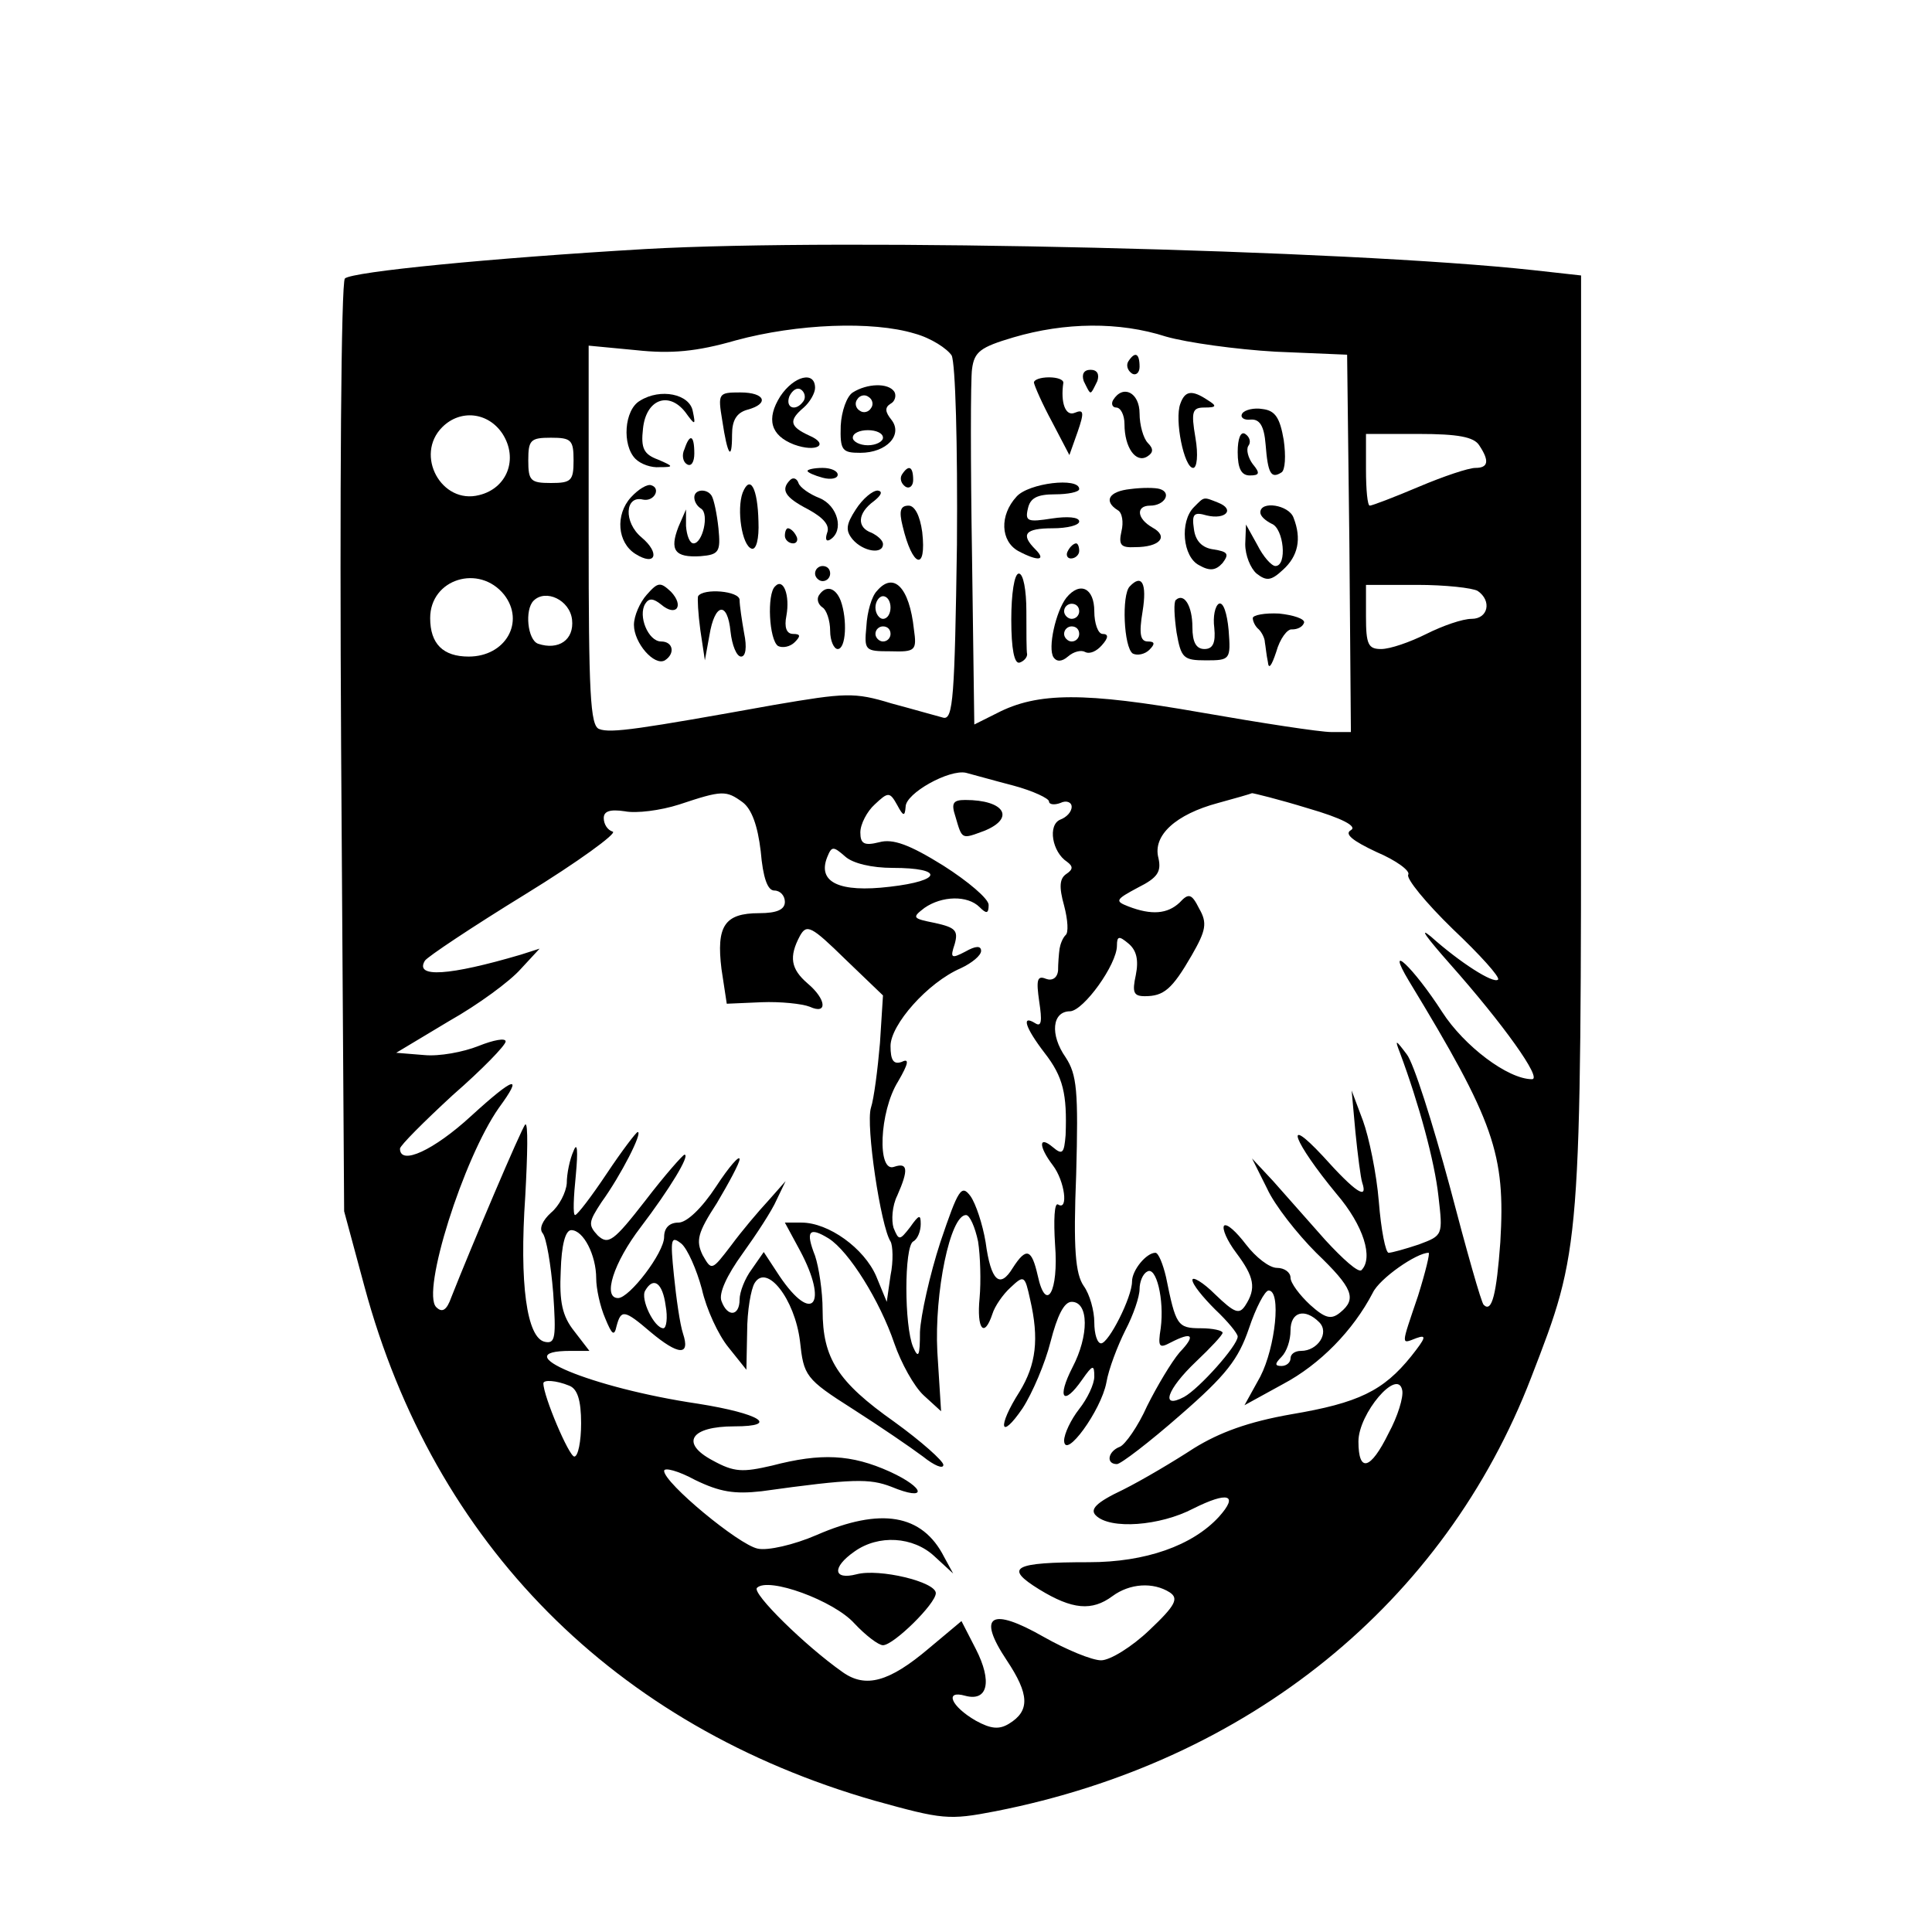 <?xml version="1.0" standalone="no"?>
<!DOCTYPE svg PUBLIC "-//W3C//DTD SVG 20010904//EN"
 "http://www.w3.org/TR/2001/REC-SVG-20010904/DTD/svg10.dtd">
<svg version="1.0" xmlns="http://www.w3.org/2000/svg"
 width="256pt" height="256pt" viewBox="0 0 256 256"
 preserveAspectRatio="xMidYMid meet">

<g transform="translate(0,256) scale(0.1,-0.1)"
fill="#000000" stroke="none">
<path d="M855 2230 c-205 -12 -388 -30 -398 -39 -5 -5 -7 -285 -5 -622 l4
-614 27 -100 c92 -341 331 -582 676 -681 90 -25 98 -26 160 -14 336 66 595
276 710 575 66 171 66 167 66 845 l0 615 -63 7 c-247 27 -912 43 -1177 28z
m357 -112 c22 -6 43 -20 49 -29 5 -11 8 -117 7 -251 -3 -201 -5 -232 -18 -229
-8 2 -39 11 -69 19 -49 15 -61 14 -155 -2 -178 -32 -217 -38 -232 -32 -12 4
-14 48 -14 257 l0 251 63 -6 c46 -5 80 -2 132 13 81 22 181 26 237 9z m333 -4
c28 -8 93 -17 145 -20 l95 -4 3 -250 2 -250 -26 0 c-15 0 -93 12 -173 26 -154
27 -216 27 -270 -1 l-30 -15 -3 222 c-2 123 -2 235 0 249 3 23 11 29 55 42 68
20 140 21 202 1z m-879 -129 c21 -33 6 -72 -31 -81 -50 -13 -86 53 -49 90 24
24 61 20 80 -9z m1294 -15 c14 -21 12 -30 -5 -30 -9 0 -42 -11 -75 -25 -33
-14 -62 -25 -65 -25 -3 0 -5 21 -5 48 l0 47 70 0 c52 0 73 -4 80 -15z m-1200
-20 c0 -27 -3 -30 -30 -30 -27 0 -30 3 -30 30 0 27 3 30 30 30 27 0 30 -3 30
-30z m-92 -178 c28 -36 2 -82 -47 -82 -34 0 -51 17 -51 51 0 52 65 72 98 31z
m1290 5 c19 -13 14 -37 -8 -37 -12 0 -38 -9 -60 -20 -22 -11 -48 -20 -60 -20
-17 0 -20 6 -20 43 l0 42 68 0 c37 0 73 -4 80 -8z m-1200 -38 c3 -27 -18 -41
-45 -32 -14 5 -18 45 -6 57 16 16 48 1 51 -25z m585 -220 c26 -7 47 -17 47
-21 0 -4 7 -5 15 -2 8 4 15 1 15 -5 0 -7 -7 -14 -15 -17 -17 -7 -11 -43 9 -56
8 -6 8 -10 -1 -16 -9 -6 -10 -17 -3 -42 5 -19 6 -36 2 -39 -4 -4 -7 -12 -8
-18 -1 -7 -2 -20 -2 -29 -1 -10 -8 -14 -16 -11 -12 5 -13 -2 -9 -30 4 -26 3
-34 -5 -29 -19 12 -14 -5 12 -39 25 -32 30 -55 28 -109 -2 -24 -4 -27 -17 -16
-19 16 -19 1 0 -24 16 -21 21 -61 7 -52 -5 3 -6 -21 -4 -53 5 -63 -12 -92 -23
-41 -8 35 -15 38 -33 10 -17 -28 -29 -18 -36 34 -4 24 -13 51 -20 61 -12 16
-16 10 -40 -61 -14 -43 -26 -97 -27 -119 0 -32 -2 -36 -9 -20 -12 28 -12 133
0 140 6 3 10 14 10 23 0 13 -2 13 -14 -4 -14 -18 -15 -18 -22 -1 -3 10 -2 29
5 43 15 34 14 44 -4 38 -23 -9 -20 73 5 113 14 24 15 31 5 26 -11 -4 -15 2
-15 21 0 28 49 84 93 103 15 7 27 17 27 23 0 7 -7 7 -21 -1 -19 -10 -20 -8
-14 10 5 18 1 22 -26 28 -30 6 -31 7 -14 20 23 16 57 17 73 1 9 -9 12 -9 12 3
0 8 -27 31 -60 52 -45 28 -67 36 -85 31 -20 -5 -25 -2 -25 13 0 11 9 28 19 37
18 17 20 17 30 -1 8 -15 10 -15 11 -2 0 18 58 50 80 45 8 -2 36 -10 63 -17z
m-359 -22 c12 -9 20 -31 24 -65 3 -35 9 -52 18 -52 8 0 14 -7 14 -15 0 -10
-10 -15 -34 -15 -46 0 -57 -17 -50 -74 l7 -46 46 2 c25 1 54 -2 64 -6 24 -11
22 10 -3 31 -22 19 -25 35 -10 63 9 16 15 13 60 -31 l50 -48 -4 -63 c-3 -35
-8 -74 -12 -86 -7 -23 13 -157 26 -177 3 -5 4 -26 0 -45 l-5 -35 -14 34 c-16
37 -63 71 -99 71 l-22 0 20 -37 c38 -71 17 -99 -27 -34 l-21 32 -16 -23 c-9
-12 -16 -30 -16 -40 0 -22 -16 -24 -24 -2 -4 10 7 34 28 63 18 25 39 57 45 71
l12 25 -23 -26 c-13 -14 -35 -40 -49 -59 -26 -34 -26 -34 -38 -13 -9 19 -7 29
19 69 16 27 30 53 30 58 0 6 -14 -10 -31 -36 -19 -29 -39 -48 -50 -48 -12 0
-19 -7 -19 -19 0 -21 -46 -81 -61 -81 -21 0 -6 47 30 94 38 50 66 96 58 96 -2
0 -26 -27 -52 -61 -42 -54 -49 -59 -63 -46 -13 14 -12 18 5 44 26 36 55 93 48
93 -2 0 -21 -25 -41 -55 -20 -30 -39 -55 -42 -55 -3 0 -2 24 1 53 3 32 2 45
-3 32 -5 -11 -9 -30 -9 -43 -1 -12 -10 -30 -21 -39 -11 -10 -16 -21 -11 -27 5
-6 11 -42 14 -79 4 -59 3 -68 -11 -65 -24 5 -34 77 -26 193 3 55 4 98 0 95 -5
-5 -72 -163 -98 -229 -6 -17 -12 -21 -20 -13 -20 20 36 197 83 264 33 45 21
42 -37 -11 -49 -45 -94 -66 -94 -43 0 4 32 36 70 71 39 34 70 66 70 71 0 5
-16 2 -36 -6 -20 -8 -52 -14 -72 -12 l-37 3 70 42 c39 22 81 53 95 69 l25 27
-25 -8 c-95 -28 -141 -31 -127 -8 3 5 63 45 133 88 70 43 122 81 116 83 -7 2
-12 10 -12 18 0 9 8 12 28 9 15 -3 47 1 72 9 57 19 62 19 84 3z m749 -8 c45
-13 66 -24 57 -29 -9 -5 2 -14 34 -29 26 -11 45 -25 42 -30 -3 -5 23 -37 59
-72 36 -34 63 -64 60 -67 -6 -6 -51 23 -89 57 -17 14 -5 -2 25 -36 71 -80 123
-153 109 -153 -32 0 -90 44 -119 89 -38 59 -77 96 -44 41 113 -186 128 -229
121 -346 -5 -68 -11 -94 -22 -83 -3 2 -23 73 -45 157 -23 85 -48 164 -57 175
-15 20 -16 20 -9 2 25 -67 46 -144 51 -190 6 -52 6 -52 -26 -64 -18 -6 -36
-11 -40 -11 -4 0 -10 30 -13 68 -3 37 -13 85 -21 107 l-15 40 5 -55 c3 -30 7
-61 9 -67 8 -24 -9 -13 -52 35 -54 58 -39 19 18 -50 36 -42 49 -85 33 -101 -4
-4 -25 15 -48 40 -23 26 -54 61 -69 78 l-28 30 20 -40 c10 -22 40 -60 65 -85
49 -47 54 -61 32 -79 -12 -10 -20 -8 -40 10 -14 13 -26 29 -26 36 0 7 -8 13
-18 13 -10 0 -28 14 -41 31 -13 17 -25 28 -29 25 -3 -4 4 -20 16 -36 24 -32
27 -47 12 -70 -8 -12 -14 -10 -40 15 -16 16 -30 24 -30 19 0 -6 14 -23 30 -39
17 -16 30 -32 30 -36 0 -12 -51 -69 -71 -80 -32 -17 -23 10 16 47 19 18 35 35
35 38 0 3 -13 6 -29 6 -31 0 -33 4 -46 68 -4 17 -10 32 -14 32 -12 0 -31 -23
-31 -38 0 -21 -31 -82 -41 -82 -5 0 -9 12 -9 28 0 15 -6 37 -14 48 -11 16 -14
49 -10 148 3 111 1 132 -14 155 -21 30 -18 61 6 61 18 1 62 62 62 87 0 13 3
13 15 3 11 -9 14 -22 10 -42 -5 -23 -3 -28 12 -28 25 0 36 9 62 54 19 33 21
43 10 62 -10 20 -14 21 -26 8 -16 -15 -37 -17 -68 -5 -18 7 -17 9 13 25 26 13
31 21 27 39 -8 30 23 58 79 73 22 6 43 12 45 13 2 0 35 -8 74 -20z m-550 -79
c68 0 66 -17 -4 -25 -67 -8 -96 6 -83 39 6 15 8 15 24 1 10 -9 35 -15 63 -15z
m113 -495 c3 -19 4 -53 2 -75 -4 -41 6 -54 17 -21 3 10 14 26 24 35 18 17 19
16 26 -16 12 -52 8 -86 -14 -122 -30 -47 -26 -66 4 -22 13 20 30 60 37 88 9
35 18 53 28 53 23 0 23 -45 1 -87 -21 -41 -12 -52 13 -16 14 20 16 20 16 4 0
-10 -9 -29 -20 -43 -11 -14 -20 -33 -20 -42 1 -26 49 40 56 77 3 18 15 49 25
69 11 21 19 45 19 55 0 9 4 20 10 23 12 8 23 -37 18 -75 -4 -25 -2 -27 13 -19
29 15 34 10 12 -13 -11 -13 -30 -45 -43 -71 -12 -27 -29 -51 -36 -54 -16 -6
-19 -23 -4 -23 5 0 43 29 84 65 61 53 77 74 91 115 9 27 21 50 26 50 17 0 9
-75 -11 -114 l-21 -38 51 28 c49 26 93 71 119 121 9 19 58 53 74 53 2 0 -4
-25 -14 -57 -23 -68 -23 -64 -2 -56 14 5 12 0 -7 -24 -37 -46 -70 -62 -159
-77 -57 -10 -95 -24 -129 -45 -26 -17 -68 -42 -94 -55 -36 -17 -44 -26 -36
-34 19 -19 85 -14 129 9 46 23 61 19 34 -11 -35 -38 -97 -60 -172 -60 -101 0
-113 -7 -66 -36 44 -27 70 -29 97 -9 23 17 54 19 76 5 12 -8 8 -17 -27 -50
-23 -22 -52 -40 -64 -40 -12 0 -46 14 -76 31 -70 40 -89 29 -49 -31 30 -45 31
-67 3 -84 -13 -8 -24 -7 -44 4 -33 19 -42 41 -14 33 30 -8 36 19 14 62 l-19
37 -43 -36 c-53 -45 -84 -53 -114 -32 -50 35 -121 105 -114 112 15 15 102 -17
129 -47 15 -16 32 -29 38 -29 14 0 70 55 70 69 0 15 -75 33 -105 25 -31 -8
-33 9 -3 30 32 23 78 20 106 -6 l25 -23 -12 22 c-29 57 -84 66 -169 29 -30
-13 -65 -21 -78 -18 -25 5 -124 87 -124 103 0 5 19 0 41 -12 33 -16 52 -19 88
-15 122 17 143 17 172 6 48 -20 46 -2 -2 20 -51 23 -91 25 -156 8 -39 -9 -50
-9 -79 7 -43 23 -29 45 29 45 61 0 34 17 -48 30 -142 21 -258 70 -169 70 l25
0 -20 26 c-16 20 -20 39 -18 80 1 34 6 54 14 54 16 0 33 -33 33 -64 0 -13 5
-37 12 -53 9 -22 12 -24 15 -10 6 22 10 22 45 -8 37 -31 53 -32 43 -2 -4 12
-9 47 -12 77 -5 49 -4 53 10 42 8 -7 20 -34 27 -60 6 -27 22 -61 35 -77 l24
-30 1 50 c0 28 5 57 10 65 16 26 53 -21 60 -77 5 -46 7 -50 70 -90 36 -23 77
-51 93 -63 15 -12 27 -17 27 -11 0 5 -29 31 -65 57 -75 53 -95 84 -95 148 0
25 -5 57 -10 72 -13 33 -8 39 18 23 27 -17 68 -83 87 -139 9 -26 26 -57 39
-69 l23 -21 -5 79 c-4 78 17 181 38 181 5 0 12 -16 16 -35z m-414 -85 c3 -16
1 -30 -3 -30 -12 0 -31 39 -24 50 11 19 23 10 27 -20z m866 -22 c14 -14 -2
-38 -24 -38 -8 0 -14 -4 -14 -10 0 -5 -5 -10 -12 -10 -9 0 -9 3 0 12 7 7 12
22 12 35 0 25 19 30 38 11z m-994 -84 c11 -4 16 -19 16 -50 0 -24 -4 -44 -9
-44 -7 0 -41 80 -41 97 0 5 17 4 34 -3z m1086 -63 c-24 -49 -40 -53 -40 -11 0
37 52 98 58 68 2 -9 -6 -35 -18 -57z"/>
<path d="M1034 2035 c-19 -30 -13 -52 18 -64 30 -11 48 0 20 12 -26 12 -27 20
-7 37 8 7 15 19 15 26 0 23 -28 16 -46 -11z m31 -6 c-10 -15 -25 -10 -19 6 4
8 10 12 15 9 5 -3 7 -10 4 -15z"/>
<path d="M1130 2040 c-8 -5 -15 -25 -16 -44 -1 -33 2 -36 26 -36 35 0 57 24
41 44 -8 10 -9 16 -1 21 6 3 8 11 5 16 -8 12 -36 11 -55 -1z m24 -21 c-3 -5
-10 -7 -15 -3 -5 3 -7 10 -3 15 3 5 10 7 15 3 5 -3 7 -10 3 -15z m16 -39 c0
-5 -9 -10 -20 -10 -11 0 -20 5 -20 10 0 6 9 10 20 10 11 0 20 -4 20 -10z"/>
<path d="M848 2029 c-21 -12 -24 -59 -6 -77 7 -7 21 -12 32 -11 19 0 19 1 -2
10 -19 7 -23 15 -20 41 4 39 34 50 56 22 13 -18 14 -18 10 1 -4 23 -43 31 -70
14z"/>
<path d="M957 2003 c7 -47 13 -55 13 -19 0 19 6 29 20 33 30 8 24 23 -9 23
-29 0 -30 -1 -24 -37z"/>
<path d="M907 1965 c-4 -8 -2 -17 3 -20 6 -4 10 3 10 14 0 25 -6 27 -13 6z"/>
<path d="M1070 1936 c0 -2 9 -6 20 -9 11 -3 20 -1 20 4 0 5 -9 9 -20 9 -11 0
-20 -2 -20 -4z"/>
<path d="M1195 1931 c-3 -5 -1 -12 5 -16 5 -3 10 1 10 9 0 18 -6 21 -15 7z"/>
<path d="M1047 1924 c-13 -13 -7 -23 24 -39 20 -11 29 -21 25 -31 -3 -9 -1
-12 4 -9 19 12 10 45 -14 55 -13 5 -26 14 -28 20 -2 6 -7 8 -11 4z"/>
<path d="M836 1901 c-21 -23 -18 -60 6 -75 27 -17 33 1 8 22 -24 20 -22 56 2
50 15 -3 24 15 11 19 -5 2 -17 -5 -27 -16z"/>
<path d="M984 1907 c-8 -22 -1 -70 12 -74 6 -2 10 13 9 36 -1 44 -11 63 -21
38z"/>
<path d="M920 1901 c0 -6 4 -12 9 -15 11 -7 2 -46 -10 -46 -5 0 -9 10 -10 23
l0 22 -10 -23 c-12 -31 -5 -41 29 -39 25 2 27 6 24 37 -2 19 -6 38 -9 43 -6
10 -23 9 -23 -2z"/>
<path d="M1134 1885 c-13 -20 -14 -28 -4 -40 14 -16 40 -20 40 -6 0 5 -7 11
-15 15 -20 7 -19 26 3 42 10 8 12 13 5 14 -7 0 -20 -11 -29 -25z"/>
<path d="M1196 1863 c13 -55 32 -61 26 -8 -3 22 -10 35 -18 35 -11 0 -13 -7
-8 -27z"/>
<path d="M1040 1850 c0 -5 5 -10 11 -10 5 0 7 5 4 10 -3 6 -8 10 -11 10 -2 0
-4 -4 -4 -10z"/>
<path d="M1080 1800 c0 -5 5 -10 10 -10 6 0 10 5 10 10 0 6 -4 10 -10 10 -5 0
-10 -4 -10 -10z"/>
<path d="M857 1772 c-9 -10 -17 -28 -17 -40 0 -24 27 -55 41 -47 14 9 11 25
-5 25 -17 0 -31 34 -21 50 5 8 11 7 21 -1 20 -17 31 -2 13 17 -14 13 -17 13
-32 -4z"/>
<path d="M1027 1783 c-11 -10 -8 -71 4 -79 6 -3 16 -1 22 5 8 8 8 11 -2 11 -9
0 -12 9 -9 24 5 27 -4 51 -15 39z"/>
<path d="M1162 1777 c-7 -7 -13 -28 -14 -47 -3 -32 -2 -33 32 -33 33 -1 35 1
31 29 -6 56 -27 77 -49 51z m18 -22 c0 -8 -4 -15 -10 -15 -5 0 -10 7 -10 15 0
8 5 15 10 15 6 0 10 -7 10 -15z m0 -35 c0 -5 -4 -10 -10 -10 -5 0 -10 5 -10
10 0 6 5 10 10 10 6 0 10 -4 10 -10z"/>
<path d="M925 1770 c-1 -3 0 -23 3 -45 l6 -40 6 33 c7 43 24 46 28 5 2 -18 8
-33 14 -33 6 0 8 12 4 31 -3 17 -6 37 -6 44 0 12 -48 16 -55 5z"/>
<path d="M1085 1771 c-3 -5 -1 -12 5 -16 5 -3 10 -17 10 -31 0 -13 5 -24 10
-24 11 0 13 39 4 64 -7 18 -20 21 -29 7z"/>
<path d="M1495 2081 c-3 -5 -1 -12 5 -16 5 -3 10 1 10 9 0 18 -6 21 -15 7z"/>
<path d="M1436 2055 c4 -8 7 -15 9 -15 2 0 5 7 9 15 3 9 0 15 -9 15 -9 0 -12
-6 -9 -15z"/>
<path d="M1370 2053 c1 -5 11 -28 24 -52 l23 -44 11 31 c9 26 8 30 -4 25 -12
-5 -19 13 -15 40 0 4 -8 7 -19 7 -11 0 -20 -3 -20 -7z"/>
<path d="M1475 2030 c-3 -5 -1 -10 4 -10 6 0 11 -10 11 -22 0 -31 15 -52 30
-43 8 5 9 10 1 18 -6 6 -11 24 -11 39 0 28 -22 39 -35 18z"/>
<path d="M1564 2025 c-8 -21 5 -85 17 -85 5 0 7 17 3 40 -6 35 -4 40 12 40 16
0 17 2 4 10 -21 14 -30 12 -36 -5z"/>
<path d="M1646 2012 c-3 -5 2 -9 11 -8 12 1 18 -8 20 -33 3 -38 7 -46 21 -37
5 3 6 22 3 43 -5 29 -11 39 -28 41 -11 2 -24 -1 -27 -6z"/>
<path d="M1640 1961 c0 -22 5 -31 16 -31 13 0 14 3 4 15 -6 8 -9 19 -6 24 4 5
2 12 -4 16 -6 4 -10 -6 -10 -24z"/>
<path d="M1347 1902 c-23 -25 -21 -59 2 -72 26 -14 38 -13 23 2 -20 20 -14 28
23 28 19 0 35 4 35 9 0 6 -16 7 -36 4 -32 -5 -36 -4 -32 13 3 14 12 19 36 19
17 0 32 3 32 7 0 16 -67 8 -83 -10z"/>
<path d="M1498 1912 c-29 -3 -36 -16 -17 -28 6 -3 8 -16 5 -28 -4 -18 -1 -22
18 -21 33 0 45 14 23 26 -21 12 -22 29 -3 29 19 0 29 17 13 22 -6 2 -24 2 -39
0z"/>
<path d="M1582 1888 c-19 -19 -15 -66 7 -77 14 -8 22 -7 31 3 9 12 7 15 -12
18 -15 2 -24 11 -26 27 -3 20 0 23 17 18 25 -6 38 8 15 17 -20 8 -18 8 -32 -6z"/>
<path d="M1670 1881 c0 -5 7 -11 15 -15 16 -6 21 -56 5 -56 -5 0 -16 12 -24
28 l-15 27 -1 -26 c0 -15 7 -32 15 -39 13 -10 19 -10 35 5 20 18 25 41 14 69
-6 17 -44 23 -44 7z"/>
<path d="M1415 1830 c-3 -5 -1 -10 4 -10 6 0 11 5 11 10 0 6 -2 10 -4 10 -3 0
-8 -4 -11 -10z"/>
<path d="M1340 1739 c0 -39 4 -59 11 -57 6 2 10 7 10 11 -1 4 -1 30 -1 57 0
28 -4 50 -10 50 -6 0 -10 -27 -10 -61z"/>
<path d="M1497 1783 c-11 -11 -8 -81 4 -89 6 -3 16 -1 22 5 8 8 7 11 -2 11
-10 0 -12 10 -7 40 6 37 -1 50 -17 33z"/>
<path d="M1413 1768 c-14 -18 -25 -67 -17 -79 4 -6 11 -6 19 1 8 7 18 9 23 6
6 -3 15 1 22 9 9 10 9 15 1 15 -6 0 -11 14 -11 30 0 31 -19 40 -37 18z m17
-18 c0 -5 -4 -10 -10 -10 -5 0 -10 5 -10 10 0 6 5 10 10 10 6 0 10 -4 10 -10z
m0 -30 c0 -5 -4 -10 -10 -10 -5 0 -10 5 -10 10 0 6 5 10 10 10 6 0 10 -4 10
-10z"/>
<path d="M1558 1765 c-3 -3 -2 -22 1 -43 6 -34 9 -37 39 -37 32 0 33 1 30 40
-2 22 -7 38 -13 35 -5 -3 -8 -17 -6 -32 2 -20 -2 -28 -13 -28 -11 0 -16 9 -16
29 0 28 -11 46 -22 36z"/>
<path d="M1660 1741 c0 -4 3 -11 8 -15 4 -4 8 -12 8 -17 1 -5 2 -17 4 -26 1
-11 5 -5 11 13 5 18 15 31 21 30 7 0 14 3 16 9 1 5 -14 10 -33 12 -19 1 -35
-2 -35 -6z"/>
<path d="M1266 1478 c9 -31 8 -30 38 -19 42 17 27 41 -25 41 -16 0 -19 -4 -13
-22z"/>
</g>
</svg>
